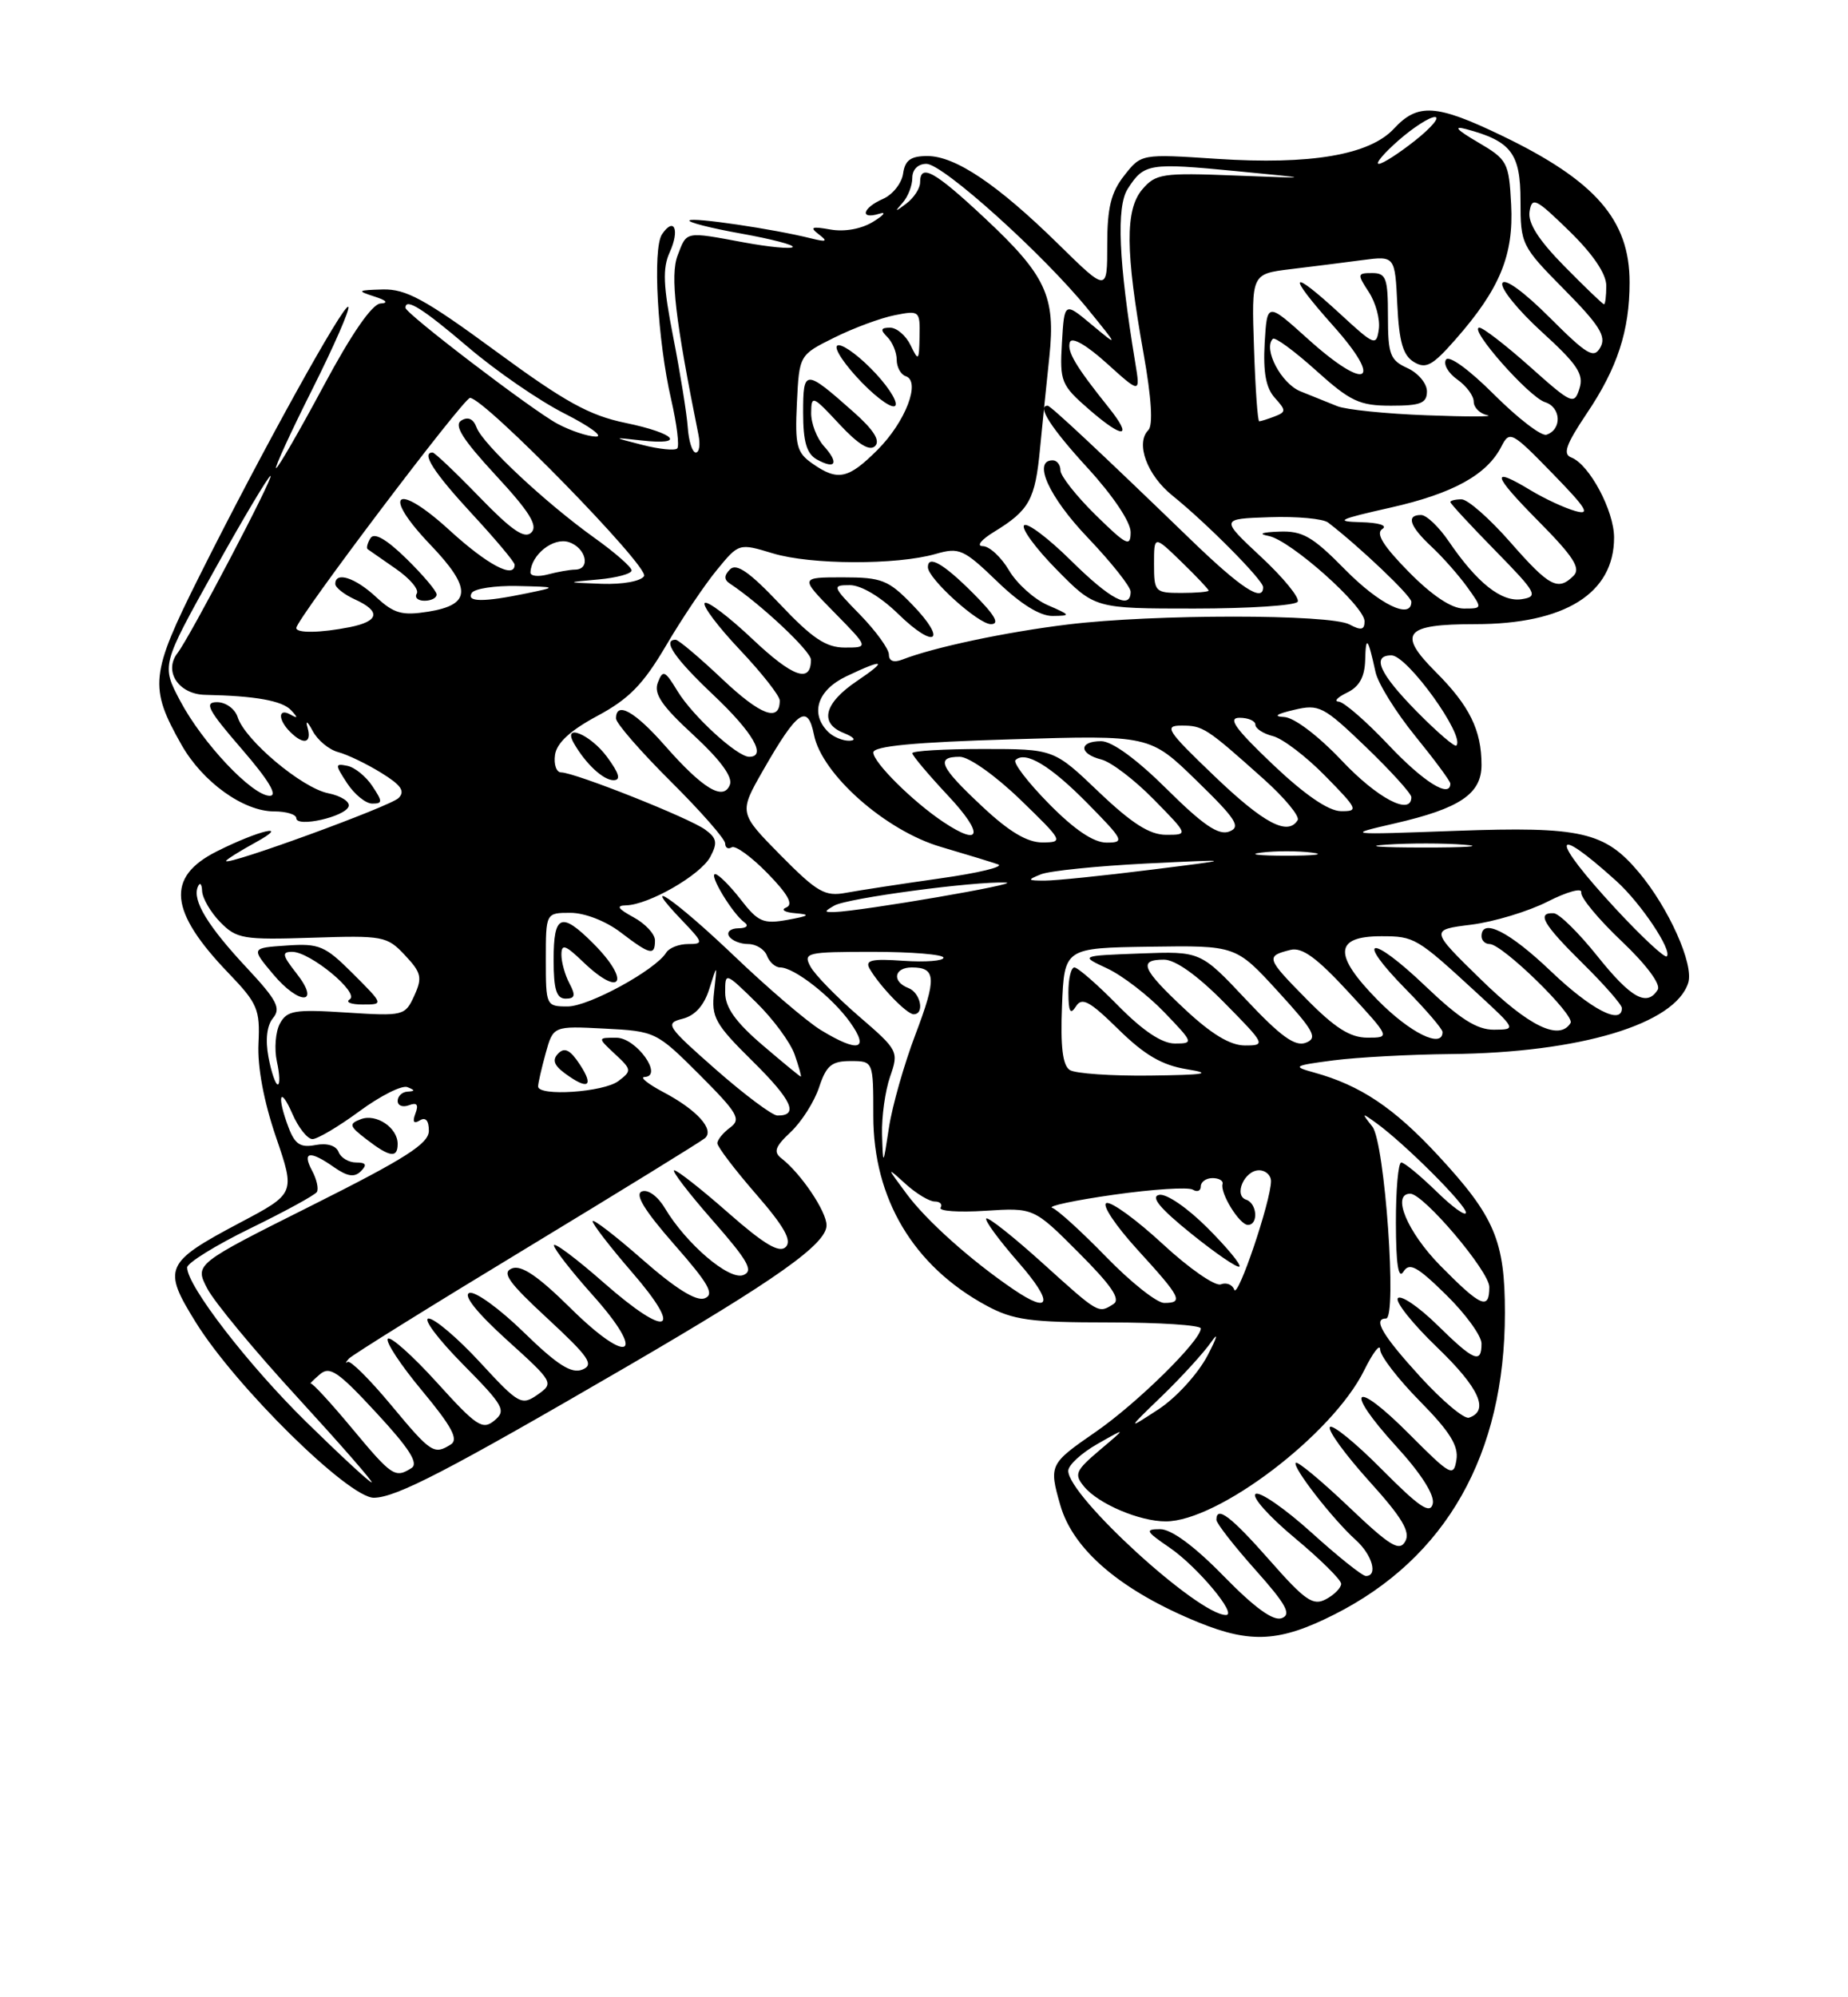 <?xml version="1.0" encoding="UTF-8" standalone="no"?>
<!DOCTYPE svg PUBLIC "-//W3C//DTD SVG 1.1//EN" "http://www.w3.org/Graphics/SVG/1.1/DTD/svg11.dtd" >
<svg xmlns="http://www.w3.org/2000/svg" xmlns:xlink="http://www.w3.org/1999/xlink" version="1.1" viewBox="0 0 237 256">
 <g >
 <path fill="currentColor"
d=" M 171.11 206.94 C 185.49 199.69 193.00 186.41 193.00 168.26 C 193.00 159.03 191.69 155.94 184.47 148.14 C 178.77 141.98 174.46 139.10 168.50 137.46 C 165.71 136.69 165.88 136.58 171.00 135.91 C 174.03 135.52 180.80 135.15 186.07 135.10 C 202.62 134.93 214.83 131.27 216.51 125.97 C 217.26 123.62 214.01 116.36 210.17 111.80 C 205.81 106.61 202.73 105.91 186.75 106.49 C 172.52 107.01 172.51 107.01 178.87 105.54 C 187.23 103.62 190.00 101.75 190.00 98.04 C 190.00 93.59 188.46 90.46 184.14 86.14 C 179.16 81.16 180.11 80.00 189.18 80.00 C 200.68 80.00 207.00 76.07 207.00 68.90 C 207.00 65.46 203.83 59.53 201.52 58.64 C 200.39 58.21 200.82 56.99 203.50 52.99 C 207.42 47.18 208.99 42.38 208.99 36.20 C 209.00 28.18 204.61 23.15 192.53 17.35 C 184.20 13.35 181.82 13.20 178.78 16.48 C 175.65 19.86 168.10 21.15 156.06 20.36 C 146.36 19.72 146.36 19.72 144.18 22.50 C 142.48 24.66 142.00 26.62 142.00 31.36 C 142.00 37.44 142.00 37.44 135.75 31.31 C 127.92 23.63 122.52 20.00 118.93 20.00 C 116.80 20.00 116.06 20.53 115.82 22.25 C 115.64 23.49 114.49 24.94 113.25 25.49 C 110.60 26.65 110.20 28.18 112.75 27.40 C 113.71 27.10 113.38 27.56 112.00 28.41 C 110.48 29.35 108.32 29.74 106.50 29.42 C 104.10 28.99 103.80 29.11 105.00 30.03 C 106.21 30.95 106.02 31.05 104.00 30.55 C 99.25 29.36 88.85 27.82 88.42 28.25 C 88.18 28.48 91.17 29.25 95.06 29.94 C 98.95 30.64 101.92 31.41 101.66 31.67 C 101.41 31.93 98.59 31.66 95.41 31.07 C 87.79 29.66 88.10 29.60 86.90 32.75 C 85.93 35.29 86.59 40.94 89.58 55.75 C 89.83 56.99 89.68 58.00 89.23 58.00 C 88.79 58.00 88.32 56.54 88.20 54.75 C 88.07 52.96 87.23 47.77 86.34 43.21 C 85.05 36.63 84.95 34.39 85.89 32.33 C 87.20 29.46 86.46 27.72 84.90 30.03 C 83.67 31.87 84.32 43.64 86.08 51.22 C 86.80 54.36 87.15 57.18 86.85 57.48 C 86.55 57.78 84.55 57.58 82.40 57.03 C 78.50 56.03 78.50 56.03 82.25 56.45 C 88.07 57.11 86.67 55.54 80.24 54.21 C 75.57 53.25 72.45 51.52 63.58 45.01 C 54.50 38.35 52.06 37.02 49.08 37.10 C 45.83 37.19 45.73 37.27 48.00 38.00 C 49.57 38.50 49.87 38.84 48.80 38.90 C 47.72 38.96 45.08 42.78 41.48 49.50 C 38.38 55.28 35.65 60.00 35.41 60.00 C 35.18 60.00 37.26 55.45 40.05 49.90 C 42.84 44.34 44.92 39.58 44.67 39.33 C 44.12 38.79 33.53 57.92 25.54 73.90 C 19.26 86.45 19.09 88.07 23.28 95.47 C 25.98 100.23 31.22 104.00 35.15 104.00 C 36.72 104.00 38.00 104.39 38.00 104.87 C 38.00 106.10 44.27 104.69 44.71 103.36 C 44.91 102.76 43.73 102.00 42.08 101.67 C 38.71 100.99 31.41 94.86 30.48 91.92 C 30.14 90.86 28.96 90.00 27.83 90.00 C 26.14 90.00 26.68 91.01 31.00 96.00 C 34.46 100.00 35.66 102.00 34.60 102.00 C 32.35 102.00 25.96 95.23 23.10 89.82 C 20.70 85.28 20.70 85.28 27.46 73.14 C 31.18 66.46 34.44 61.00 34.69 61.00 C 35.20 61.00 24.31 81.74 22.77 83.70 C 20.95 86.03 22.91 89.00 26.32 89.06 C 32.75 89.19 36.21 89.81 37.34 91.04 C 38.23 92.00 38.21 92.13 37.25 91.59 C 35.66 90.69 35.62 92.22 37.20 93.80 C 38.94 95.54 40.02 95.27 39.44 93.25 C 39.16 92.27 39.44 92.45 40.09 93.67 C 40.72 94.87 42.19 96.09 43.37 96.40 C 44.54 96.71 47.02 97.90 48.88 99.05 C 51.45 100.63 51.99 101.41 51.11 102.29 C 50.04 103.36 29.00 111.03 29.00 110.35 C 29.00 110.19 30.69 109.12 32.75 107.99 C 37.44 105.42 33.21 106.40 27.77 109.14 C 21.25 112.43 21.69 116.81 29.31 124.73 C 33.03 128.60 33.36 129.38 33.15 133.73 C 33.00 136.74 33.83 141.17 35.39 145.73 C 37.87 152.97 37.87 152.97 30.75 156.73 C 21.12 161.83 20.80 162.55 25.11 169.49 C 30.23 177.74 44.73 192.01 47.95 191.97 C 50.82 191.94 57.35 188.56 80.50 175.10 C 99.54 164.02 106.00 159.45 106.00 157.05 C 106.00 155.27 102.72 150.41 100.22 148.47 C 99.16 147.65 99.40 146.97 101.42 145.08 C 102.81 143.77 104.44 141.20 105.05 139.35 C 105.97 136.57 106.65 136.00 109.08 136.00 C 112.00 136.00 112.00 136.00 112.00 143.04 C 112.00 153.65 117.15 162.28 126.50 167.34 C 129.95 169.20 132.11 169.50 142.25 169.50 C 148.71 169.50 154.00 169.85 154.00 170.27 C 154.00 171.83 145.77 179.92 140.46 183.57 C 134.59 187.62 134.51 187.79 135.98 192.92 C 137.63 198.69 143.83 203.93 153.77 207.97 C 160.43 210.67 164.16 210.45 171.11 206.94 Z  M 47.75 100.75 C 46.93 99.51 45.49 98.35 44.55 98.16 C 42.94 97.84 42.94 97.97 44.53 100.41 C 45.47 101.83 46.91 103.00 47.74 103.00 C 49.08 103.00 49.08 102.75 47.75 100.75 Z  M 156.93 202.01 C 153.18 198.17 150.23 196.00 148.79 196.00 C 146.79 196.00 146.93 196.27 150.02 198.38 C 153.56 200.81 158.74 207.00 157.23 207.00 C 153.67 207.00 137.00 191.77 137.00 188.52 C 137.00 187.79 138.69 186.24 140.75 185.07 C 144.50 182.94 144.50 182.94 141.04 185.86 C 137.92 188.51 137.72 188.96 139.04 190.55 C 140.87 192.76 146.14 195.00 149.50 195.00 C 156.22 195.00 170.88 183.86 174.94 175.66 C 176.07 173.37 177.00 172.16 177.00 172.97 C 177.00 173.78 179.29 176.75 182.09 179.59 C 185.93 183.48 187.08 185.32 186.78 187.12 C 186.42 189.35 186.03 189.13 180.72 183.80 C 173.58 176.62 172.24 177.91 179.07 185.39 C 182.25 188.86 184.00 191.62 183.75 192.73 C 183.42 194.13 182.04 193.19 177.19 188.31 C 173.81 184.90 170.82 182.48 170.55 182.92 C 170.28 183.36 172.55 186.47 175.59 189.84 C 179.81 194.50 180.91 196.34 180.22 197.56 C 179.47 198.91 178.28 198.18 172.96 193.12 C 169.46 189.79 166.41 187.26 166.18 187.49 C 165.68 187.99 170.90 194.71 173.89 197.40 C 175.99 199.30 176.75 202.00 175.17 202.00 C 174.71 202.00 171.57 199.49 168.19 196.43 C 164.80 193.37 161.58 191.14 161.03 191.48 C 160.47 191.82 162.72 194.35 166.01 197.09 C 169.30 199.83 172.00 202.49 172.00 203.00 C 172.00 203.51 171.13 204.40 170.06 204.97 C 168.40 205.86 167.38 205.16 162.84 200.00 C 157.87 194.36 156.00 192.93 156.00 194.80 C 156.00 195.24 158.24 198.12 160.99 201.20 C 164.96 205.65 165.65 206.92 164.39 207.40 C 163.31 207.82 160.92 206.09 156.93 202.01 Z  M 39.27 182.25 C 31.82 174.94 24.00 164.81 24.00 162.46 C 24.00 161.88 27.64 159.62 32.09 157.45 C 36.54 155.28 40.39 153.18 40.64 152.78 C 40.89 152.37 40.61 151.13 40.01 150.02 C 38.71 147.58 39.75 147.43 42.86 149.62 C 44.56 150.80 45.46 150.94 46.28 150.12 C 47.11 149.29 46.94 149.00 45.67 149.00 C 44.72 149.00 43.70 148.39 43.42 147.65 C 43.10 146.83 41.95 146.48 40.47 146.76 C 38.54 147.13 37.83 146.67 37.02 144.55 C 35.48 140.51 35.87 139.03 37.49 142.75 C 38.27 144.54 39.43 146.00 40.07 146.00 C 40.71 146.00 43.43 144.39 46.11 142.42 C 48.80 140.44 51.56 139.06 52.25 139.34 C 53.25 139.74 53.25 139.86 52.25 139.92 C 51.56 139.96 51.00 140.50 51.00 141.11 C 51.00 141.72 51.65 141.96 52.45 141.66 C 53.47 141.27 53.71 141.58 53.28 142.71 C 52.87 143.79 53.05 144.09 53.83 143.61 C 54.58 143.14 55.00 143.62 55.00 144.93 C 55.00 146.58 52.02 148.48 39.98 154.51 C 24.96 162.03 24.96 162.03 26.58 165.15 C 27.46 166.86 32.68 173.16 38.17 179.13 C 43.65 185.11 47.93 190.00 47.66 190.00 C 47.39 190.00 43.62 186.51 39.27 182.25 Z  M 51.00 146.62 C 51.00 144.54 48.25 142.69 46.27 143.45 C 44.70 144.05 44.78 144.33 47.01 146.04 C 49.98 148.33 51.00 148.48 51.00 146.62 Z  M 45.14 183.07 C 42.42 179.80 40.04 177.22 39.84 177.32 C 39.64 177.42 40.16 176.90 40.99 176.18 C 42.28 175.04 43.33 175.75 48.28 181.10 C 52.49 185.64 53.71 187.56 52.78 188.16 C 50.67 189.50 50.27 189.23 45.14 183.07 Z  M 50.14 180.07 C 47.42 176.80 44.93 174.33 44.59 174.56 C 44.26 174.79 44.32 174.61 44.74 174.14 C 45.16 173.68 55.40 167.31 67.50 159.99 C 79.60 152.66 89.91 146.31 90.41 145.88 C 91.66 144.78 89.38 142.25 85.07 139.98 C 83.11 138.94 82.02 138.07 82.66 138.04 C 85.13 137.95 81.61 133.02 79.06 133.01 C 76.62 133.00 76.62 133.00 78.87 135.10 C 81.02 137.10 81.04 137.25 79.31 138.56 C 77.42 140.00 69.00 140.56 69.01 139.25 C 69.01 138.84 69.45 136.93 69.98 135.00 C 70.95 131.50 70.95 131.50 77.54 131.84 C 84.05 132.17 84.20 132.25 89.71 137.75 C 94.62 142.67 95.09 143.46 93.64 144.52 C 92.74 145.18 92.00 146.09 92.00 146.53 C 92.00 146.98 94.22 149.90 96.94 153.03 C 100.58 157.21 101.59 159.01 100.77 159.83 C 99.95 160.65 98.01 159.50 93.42 155.47 C 90.00 152.46 86.87 150.00 86.47 150.00 C 86.08 150.00 88.28 152.88 91.37 156.40 C 95.96 161.63 96.68 162.91 95.32 163.43 C 93.50 164.13 88.00 159.43 85.26 154.84 C 84.36 153.33 83.10 152.41 82.32 152.71 C 81.37 153.07 82.65 155.15 86.47 159.51 C 90.90 164.55 91.67 165.91 90.37 166.41 C 89.29 166.82 86.64 165.17 82.38 161.43 C 78.87 158.35 76.00 156.15 76.00 156.53 C 76.00 156.91 78.26 159.84 81.03 163.04 C 87.77 170.81 85.68 171.64 77.48 164.45 C 73.92 161.32 71.02 159.15 71.04 159.63 C 71.07 160.11 73.30 162.97 76.00 165.99 C 83.02 173.83 80.76 175.17 73.17 167.67 C 69.03 163.58 66.88 162.11 65.67 162.57 C 64.30 163.10 65.19 164.35 70.24 169.02 C 75.57 173.96 76.23 174.93 74.67 175.55 C 73.28 176.10 71.46 174.94 67.17 170.76 C 64.05 167.72 60.91 165.45 60.19 165.72 C 59.37 166.02 61.17 168.27 64.99 171.73 C 71.01 177.17 71.06 177.27 68.94 178.76 C 66.89 180.19 66.52 179.99 61.58 174.63 C 58.72 171.53 55.75 169.00 54.97 169.00 C 54.20 169.00 56.16 171.62 59.33 174.83 C 64.61 180.17 64.96 180.79 63.41 182.07 C 61.89 183.33 61.12 182.82 56.05 177.22 C 52.93 173.78 50.09 171.24 49.74 171.59 C 49.40 171.94 51.37 174.94 54.13 178.25 C 57.93 182.82 58.83 184.49 57.83 185.13 C 55.66 186.50 55.29 186.26 50.14 180.07 Z  M 74.37 136.45 C 73.15 134.58 72.41 134.19 71.60 135.02 C 70.80 135.83 71.02 136.52 72.44 137.57 C 75.41 139.76 76.23 139.28 74.37 136.45 Z  M 149.05 178.90 C 151.55 176.48 154.38 173.38 155.34 172.00 C 156.30 170.62 156.09 171.40 154.87 173.73 C 153.63 176.09 150.85 179.14 148.58 180.63 C 144.50 183.29 144.50 183.29 149.05 178.90 Z  M 182.14 176.46 C 177.30 171.16 176.02 169.00 177.75 169.00 C 179.20 169.01 177.60 146.42 176.00 144.40 C 174.59 142.61 174.61 142.58 176.50 143.94 C 180.15 146.58 188.00 154.41 188.00 155.42 C 188.00 155.96 186.29 154.74 184.21 152.70 C 182.12 150.67 180.10 149.00 179.71 149.00 C 179.32 149.00 179.01 152.49 179.02 156.75 C 179.03 162.01 179.33 164.02 179.98 163.00 C 180.75 161.77 181.73 162.30 185.46 165.96 C 187.96 168.41 190.00 171.22 190.00 172.21 C 190.00 174.86 189.03 174.45 184.31 169.81 C 181.96 167.51 179.70 165.97 179.28 166.38 C 178.87 166.80 181.13 169.64 184.31 172.70 C 189.71 177.89 191.04 180.82 188.39 181.71 C 187.77 181.91 184.96 179.55 182.14 176.46 Z  M 133.69 161.88 C 129.96 158.51 126.72 155.95 126.49 156.18 C 126.25 156.41 128.11 158.94 130.61 161.80 C 135.13 166.97 134.82 168.57 129.94 165.24 C 124.53 161.56 118.85 156.49 116.30 153.06 C 113.67 149.52 113.67 149.51 116.14 151.75 C 117.51 152.99 119.19 154.00 119.87 154.00 C 120.56 154.00 120.90 154.36 120.63 154.79 C 120.36 155.23 122.94 155.41 126.36 155.19 C 132.58 154.79 132.58 154.79 138.34 160.56 C 142.56 164.78 143.75 166.54 142.80 167.14 C 140.85 168.38 140.97 168.45 133.69 161.88 Z  M 141.87 161.11 C 138.71 157.86 135.60 155.03 134.94 154.81 C 134.29 154.60 137.84 153.84 142.85 153.13 C 147.85 152.42 152.40 152.13 152.97 152.48 C 153.54 152.83 154.00 152.64 154.00 152.06 C 154.00 151.48 154.68 151.00 155.50 151.00 C 156.33 151.00 156.90 151.34 156.79 151.75 C 156.45 152.93 158.97 157.00 160.04 157.00 C 161.41 157.00 161.23 154.24 159.82 153.77 C 158.18 153.23 159.59 150.00 161.47 150.00 C 162.31 150.00 163.00 150.63 163.00 151.39 C 163.00 153.90 158.73 166.53 158.29 165.31 C 158.06 164.65 157.28 164.34 156.56 164.62 C 155.84 164.89 152.50 162.58 149.14 159.47 C 145.78 156.36 142.53 153.99 141.90 154.20 C 141.27 154.41 143.07 157.10 145.88 160.18 C 151.48 166.31 151.83 167.00 149.30 167.00 C 148.36 167.00 145.02 164.35 141.87 161.11 Z  M 154.84 157.37 C 152.27 154.80 149.57 152.95 148.65 153.15 C 147.52 153.39 148.77 154.90 152.77 158.12 C 155.92 160.66 158.70 162.56 158.95 162.34 C 159.20 162.11 157.35 159.88 154.84 157.37 Z  M 184.71 162.22 C 180.48 157.91 178.42 153.00 180.86 153.00 C 182.56 153.00 191.00 162.95 191.00 164.96 C 191.00 167.98 189.93 167.51 184.71 162.22 Z  M 113.12 145.40 C 113.06 143.14 113.52 139.81 114.15 138.00 C 115.28 134.76 115.20 134.61 110.13 130.24 C 107.28 127.78 104.50 124.93 103.94 123.89 C 102.98 122.10 103.42 122.00 111.96 122.00 C 116.93 122.00 121.00 122.34 121.00 122.75 C 121.00 123.16 118.70 123.34 115.88 123.15 C 111.79 122.86 110.91 123.06 111.52 124.15 C 112.80 126.38 116.29 130.00 117.17 130.00 C 118.62 130.00 118.06 127.24 116.50 126.64 C 114.35 125.81 114.65 124.00 116.94 124.00 C 120.07 124.00 120.14 125.39 117.38 132.65 C 115.95 136.42 114.43 141.75 114.01 144.50 C 113.25 149.50 113.25 149.50 113.12 145.40 Z  M 91.80 137.08 C 85.49 131.53 85.24 131.16 87.53 130.58 C 89.13 130.18 90.30 128.88 90.97 126.74 C 91.99 123.50 91.99 123.50 91.58 127.12 C 91.21 130.39 91.68 131.24 96.54 136.04 C 101.58 141.01 102.49 143.02 99.69 142.98 C 99.04 142.97 95.49 140.32 91.80 137.08 Z  M 34.43 135.49 C 34.01 133.25 34.23 131.43 35.02 130.48 C 36.05 129.24 35.50 128.18 31.77 124.18 C 26.66 118.73 24.65 115.43 25.36 113.69 C 25.63 113.03 25.88 113.25 25.92 114.20 C 25.96 115.13 27.01 116.93 28.25 118.20 C 30.34 120.33 31.19 120.48 40.02 120.19 C 49.12 119.89 49.64 119.98 51.93 122.43 C 54.04 124.67 54.19 125.30 53.13 127.62 C 51.95 130.20 51.76 130.25 44.42 129.78 C 37.77 129.35 36.80 129.51 35.89 131.21 C 35.33 132.26 35.16 134.44 35.51 136.06 C 35.87 137.68 35.92 139.00 35.62 139.00 C 35.33 139.00 34.79 137.42 34.43 135.49 Z  M 45.28 124.81 C 41.69 121.22 40.95 120.90 36.77 121.19 C 32.20 121.50 32.20 121.50 35.02 124.86 C 38.42 128.92 41.20 128.79 38.00 124.73 C 36.19 122.42 36.11 122.00 37.48 122.00 C 39.78 122.00 46.17 127.28 44.85 128.09 C 44.27 128.45 45.01 128.75 46.50 128.75 C 49.22 128.75 49.22 128.75 45.28 124.81 Z  M 97.75 133.92 C 94.32 130.98 93.00 129.11 93.00 127.22 C 93.00 124.59 93.00 124.59 96.96 128.46 C 99.14 130.59 101.36 133.60 101.91 135.16 C 102.45 136.72 102.81 138.00 102.70 137.99 C 102.59 137.99 100.36 136.15 97.75 133.92 Z  M 137.20 137.15 C 136.28 136.56 135.99 134.17 136.20 128.91 C 136.50 121.50 136.50 121.50 147.50 121.34 C 158.50 121.18 158.50 121.18 163.89 127.07 C 168.54 132.15 169.03 133.05 167.47 133.65 C 166.09 134.18 164.25 132.85 159.81 128.13 C 153.97 121.92 153.97 121.92 146.24 122.21 C 138.50 122.50 138.50 122.50 142.00 124.13 C 143.93 125.03 147.22 127.56 149.33 129.76 C 153.07 133.65 153.10 133.75 150.67 133.75 C 149.01 133.75 146.57 132.12 143.38 128.88 C 140.74 126.19 138.22 124.00 137.79 124.00 C 137.35 124.00 137.01 125.46 137.02 127.25 C 137.03 129.68 137.27 130.12 137.98 129.00 C 138.75 127.77 139.72 128.29 143.43 131.93 C 146.80 135.24 149.03 136.53 152.22 137.05 C 155.59 137.60 154.58 137.77 147.50 137.86 C 142.55 137.92 137.92 137.60 137.20 137.15 Z  M 105.26 132.02 C 103.48 130.93 98.48 126.66 94.15 122.52 C 86.50 115.22 81.71 111.96 87.50 118.00 C 90.21 120.83 90.25 121.00 88.25 121.00 C 87.08 121.00 85.81 121.49 85.44 122.10 C 84.06 124.33 75.52 129.00 72.80 129.00 C 70.04 129.00 70.00 128.91 70.00 123.00 C 70.00 117.00 70.00 117.00 73.16 117.00 C 74.98 117.00 77.69 118.05 79.59 119.50 C 83.39 122.40 84.00 122.54 84.00 120.53 C 84.00 119.72 82.76 118.39 81.25 117.57 C 79.23 116.47 78.97 116.07 80.29 116.04 C 83.21 115.97 89.84 112.16 91.09 109.83 C 92.05 108.03 91.94 107.43 90.43 106.33 C 88.40 104.84 73.68 99.00 71.96 99.00 C 71.36 99.00 71.00 97.99 71.18 96.75 C 71.40 95.22 73.14 93.62 76.61 91.76 C 80.66 89.59 82.49 87.72 85.41 82.76 C 87.43 79.32 90.37 74.95 91.93 73.06 C 94.76 69.61 94.76 69.61 99.13 70.93 C 103.99 72.40 114.99 72.44 120.00 71.00 C 123.02 70.13 123.58 70.38 127.88 74.52 C 130.88 77.42 133.38 78.97 135.00 78.95 C 137.37 78.92 137.33 78.85 134.36 77.56 C 132.64 76.81 130.40 74.80 129.40 73.10 C 128.39 71.39 126.88 70.00 126.03 70.00 C 125.18 69.99 125.84 69.17 127.50 68.16 C 132.01 65.40 132.76 64.05 133.38 57.50 C 133.70 54.20 134.24 48.89 134.58 45.69 C 135.39 37.98 134.14 35.30 126.34 28.00 C 119.83 21.91 118.00 20.90 118.00 23.38 C 118.00 24.14 117.21 25.35 116.25 26.08 C 114.76 27.21 114.69 27.19 115.75 26.00 C 116.44 25.23 117.00 23.79 117.00 22.80 C 117.00 21.73 117.73 21.00 118.81 21.00 C 120.92 21.00 133.78 32.57 139.53 39.64 C 143.48 44.50 143.48 44.50 139.99 41.60 C 136.50 38.69 136.50 38.69 136.19 43.94 C 135.90 48.93 136.08 49.36 139.69 52.50 C 144.10 56.32 145.35 56.19 142.18 52.23 C 137.93 46.92 136.82 45.05 137.21 43.86 C 137.45 43.14 139.33 44.21 141.93 46.56 C 146.25 50.46 146.25 50.46 145.59 46.48 C 143.46 33.59 143.15 26.48 144.63 24.20 C 146.72 20.95 147.34 20.85 158.51 21.93 C 168.50 22.89 168.50 22.89 158.43 22.50 C 149.07 22.13 148.22 22.26 146.50 24.27 C 144.28 26.87 144.32 32.21 146.66 45.33 C 147.68 51.04 147.89 54.51 147.27 55.13 C 145.59 56.81 147.11 60.92 150.37 63.53 C 154.71 67.02 161.98 74.34 161.99 75.25 C 162.01 77.28 159.13 75.38 152.64 69.10 C 141.24 58.08 134.74 52.00 134.36 52.00 C 132.94 52.00 134.80 54.88 139.50 60.00 C 142.71 63.50 145.00 66.90 145.00 68.20 C 145.00 70.16 144.49 69.91 140.50 66.00 C 138.03 63.57 136.00 61.00 136.00 60.29 C 136.00 59.58 135.55 59.00 135.00 59.00 C 132.39 59.00 134.52 63.70 139.50 68.91 C 142.53 72.09 145.00 75.20 145.00 75.84 C 145.00 78.21 142.42 76.86 137.31 71.81 C 134.41 68.95 131.73 66.94 131.34 67.33 C 130.94 67.72 132.83 70.29 135.52 73.02 C 140.42 78.00 140.42 78.00 153.15 78.00 C 160.15 78.00 166.12 77.61 166.42 77.13 C 166.72 76.65 164.61 74.06 161.73 71.38 C 156.50 66.50 156.50 66.50 162.83 66.29 C 166.32 66.17 169.69 66.48 170.33 66.98 C 174.38 70.09 181.00 76.39 181.00 77.13 C 181.00 79.47 176.92 77.49 172.50 73.00 C 168.32 68.75 167.04 68.02 164.04 68.14 C 161.77 68.22 161.30 68.43 162.71 68.70 C 165.50 69.24 175.00 77.69 175.00 79.63 C 175.00 80.74 174.56 80.84 173.07 80.04 C 170.57 78.70 147.91 78.70 136.97 80.04 C 129.04 81.00 119.75 82.97 115.75 84.53 C 114.62 84.97 114.00 84.74 114.00 83.90 C 114.00 83.18 112.33 80.88 110.30 78.79 C 106.73 75.14 106.68 75.00 109.00 75.00 C 110.43 75.00 112.95 76.50 115.19 78.69 C 119.93 83.31 121.57 82.22 116.99 77.49 C 113.93 74.34 113.08 74.00 108.10 74.00 C 102.58 74.00 102.58 74.00 107.00 78.50 C 111.42 83.00 111.42 83.00 108.35 83.00 C 105.93 83.00 104.18 81.83 100.02 77.43 C 96.14 73.33 94.45 72.15 93.63 72.97 C 92.85 73.75 92.83 74.29 93.59 74.79 C 97.56 77.42 104.00 83.46 104.00 84.56 C 104.00 87.63 101.67 86.80 96.49 81.90 C 93.46 79.04 90.71 76.96 90.38 77.29 C 90.05 77.62 92.08 80.32 94.89 83.29 C 97.70 86.26 100.00 89.19 100.00 89.79 C 100.00 92.60 97.56 91.70 92.65 87.06 C 89.71 84.28 87.01 82.00 86.65 82.00 C 84.89 82.00 86.51 84.37 91.50 89.09 C 96.56 93.87 98.37 97.00 96.08 97.00 C 94.54 97.00 88.84 91.78 86.90 88.60 C 85.28 85.93 85.01 85.81 84.37 87.48 C 83.81 88.92 84.86 90.47 88.92 94.20 C 92.36 97.37 93.99 99.58 93.61 100.57 C 92.79 102.71 90.15 101.12 85.23 95.52 C 81.38 91.15 79.00 89.84 79.00 92.09 C 79.00 92.69 82.15 96.31 86.00 100.14 C 89.85 103.96 93.00 107.55 93.00 108.11 C 93.00 108.66 93.38 108.89 93.84 108.60 C 94.30 108.32 96.36 109.81 98.43 111.93 C 101.06 114.62 101.78 115.93 100.84 116.31 C 100.10 116.60 100.62 116.94 102.00 117.05 C 104.01 117.22 103.81 117.39 101.00 117.90 C 97.89 118.46 97.22 118.17 95.00 115.30 C 93.62 113.53 92.15 112.06 91.73 112.04 C 90.84 111.99 93.95 117.14 95.48 118.23 C 96.06 118.65 95.73 118.98 94.69 118.98 C 93.70 118.99 93.16 119.45 93.50 120.00 C 93.84 120.55 94.94 121.00 95.95 121.00 C 96.96 121.00 98.05 121.67 98.36 122.50 C 98.68 123.33 99.44 124.00 100.06 124.00 C 101.87 124.00 106.74 127.82 109.03 131.04 C 111.55 134.58 110.09 134.96 105.26 132.02 Z  M 73.04 126.07 C 72.47 125.00 72.00 123.34 72.00 122.38 C 72.00 120.93 72.49 121.09 74.80 123.31 C 79.72 128.02 80.92 125.77 76.08 120.92 C 71.97 116.81 71.00 117.21 71.00 123.00 C 71.00 126.83 71.36 128.00 72.54 128.00 C 73.74 128.00 73.85 127.59 73.04 126.07 Z  M 77.84 97.00 C 75.71 94.12 72.10 92.63 73.59 95.25 C 75.09 97.88 77.36 100.00 78.68 100.00 C 79.66 100.00 79.42 99.14 77.84 97.00 Z  M 124.76 76.00 C 121.00 72.24 119.00 71.09 119.00 72.70 C 119.00 74.16 125.46 80.00 127.08 80.00 C 128.27 80.00 127.60 78.84 124.76 76.00 Z  M 151.96 129.36 C 146.44 124.20 145.93 123.00 149.28 123.00 C 150.73 123.00 153.57 125.02 157.00 128.50 C 162.29 133.86 162.36 134.00 159.67 134.00 C 157.77 134.00 155.38 132.56 151.96 129.36 Z  M 167.52 128.02 C 162.37 122.80 162.29 122.55 165.50 121.75 C 166.99 121.38 168.89 122.77 172.91 127.13 C 178.32 133.00 178.32 133.00 175.37 133.00 C 173.16 133.00 171.20 131.76 167.52 128.02 Z  M 176.68 128.18 C 170.96 122.37 171.10 120.00 177.15 120.00 C 181.40 120.00 181.69 120.17 189.36 127.23 C 194.49 131.95 194.49 131.96 191.59 131.98 C 189.41 131.99 187.21 130.60 182.79 126.38 C 175.74 119.65 173.62 120.01 180.31 126.81 C 182.89 129.43 185.00 131.89 185.00 132.28 C 185.00 134.45 180.82 132.39 176.68 128.18 Z  M 189.95 125.57 C 183.40 119.18 183.40 119.18 188.67 118.52 C 191.56 118.16 195.98 116.83 198.48 115.56 C 200.98 114.29 202.92 113.76 202.79 114.38 C 202.66 115.00 204.97 117.79 207.93 120.60 C 211.12 123.62 213.02 126.16 212.60 126.85 C 211.22 129.08 209.18 127.95 204.86 122.55 C 202.46 119.55 199.94 117.07 199.25 117.05 C 197.02 116.96 197.91 118.48 203.00 123.50 C 205.75 126.21 208.00 128.78 208.00 129.21 C 208.00 131.45 204.05 129.40 198.91 124.50 C 193.57 119.40 190.00 117.60 190.00 120.00 C 190.00 120.55 190.47 121.00 191.04 121.00 C 192.67 121.00 202.03 130.13 201.42 131.12 C 199.99 133.45 196.08 131.56 189.95 125.57 Z  M 207.14 116.41 C 198.78 107.38 198.88 105.32 207.32 112.95 C 210.44 115.77 214.50 121.84 213.76 122.58 C 213.50 122.83 210.52 120.06 207.14 116.41 Z  M 107.00 116.07 C 108.63 115.12 124.95 112.94 129.00 113.12 C 131.28 113.22 110.48 116.79 107.00 116.90 C 105.67 116.93 105.67 116.84 107.00 116.07 Z  M 100.09 109.60 C 94.75 104.18 94.75 104.18 97.88 98.71 C 102.26 91.06 103.58 90.14 104.39 94.18 C 105.40 99.26 113.59 106.48 120.67 108.55 C 123.87 109.49 127.17 110.50 128.00 110.79 C 128.82 111.09 125.47 111.90 120.54 112.59 C 115.61 113.29 110.20 114.12 108.51 114.43 C 105.79 114.94 104.82 114.38 100.09 109.60 Z  M 133.50 112.06 C 134.60 111.62 140.68 111.00 147.00 110.68 C 158.50 110.12 158.50 110.12 147.50 111.49 C 141.45 112.25 135.38 112.87 134.00 112.87 C 131.74 112.87 131.70 112.79 133.50 112.06 Z  M 161.75 109.28 C 163.54 109.05 166.46 109.05 168.25 109.28 C 170.04 109.50 168.57 109.68 165.00 109.68 C 161.43 109.68 159.96 109.50 161.75 109.28 Z  M 177.78 108.26 C 180.69 108.06 185.19 108.06 187.78 108.27 C 190.38 108.47 188.00 108.64 182.50 108.63 C 177.00 108.63 174.88 108.46 177.78 108.26 Z  M 125.96 103.36 C 120.51 98.27 119.94 97.00 123.09 97.00 C 124.26 97.00 127.65 99.40 130.84 102.48 C 136.34 107.80 136.42 107.96 133.71 107.98 C 131.75 107.99 129.43 106.62 125.96 103.36 Z  M 134.52 103.02 C 131.83 100.29 129.90 97.77 130.23 97.43 C 131.48 96.19 134.70 98.12 139.50 103.00 C 144.12 107.69 144.27 108.00 141.92 108.00 C 140.25 108.00 137.81 106.36 134.52 103.02 Z  M 120.97 105.35 C 117.06 102.74 112.00 97.72 112.00 96.45 C 112.00 95.63 117.26 95.13 129.73 94.76 C 147.47 94.22 147.47 94.22 153.46 100.06 C 158.55 105.01 159.18 105.99 157.65 106.58 C 156.28 107.11 154.30 105.76 149.64 101.14 C 145.79 97.32 142.61 95.00 141.22 95.00 C 138.33 95.00 138.35 96.62 141.25 97.35 C 142.49 97.66 145.51 99.96 147.96 102.46 C 152.42 107.00 152.42 107.00 149.55 107.00 C 147.44 107.00 145.16 105.55 140.91 101.50 C 135.15 96.00 135.15 96.00 126.07 96.00 C 121.08 96.00 117.00 96.24 117.00 96.54 C 117.00 96.84 119.09 99.32 121.64 102.04 C 126.20 106.92 125.86 108.61 120.97 105.35 Z  M 155.74 99.47 C 149.64 93.63 149.23 93.00 151.53 93.00 C 154.28 93.00 154.70 93.27 162.08 99.87 C 164.77 102.28 166.72 104.64 166.42 105.12 C 165.16 107.17 162.09 105.55 155.74 99.47 Z  M 163.22 97.97 C 158.39 93.37 157.41 92.00 158.97 92.00 C 160.09 92.00 161.00 92.40 161.00 92.89 C 161.00 93.38 162.01 94.04 163.25 94.35 C 164.49 94.66 167.51 96.96 169.96 99.46 C 174.15 103.72 174.27 104.00 171.96 103.97 C 170.35 103.94 167.32 101.86 163.22 97.97 Z  M 172.09 97.50 C 169.06 94.30 165.97 91.96 164.69 91.90 C 163.25 91.83 163.68 91.52 165.94 90.99 C 169.17 90.22 169.71 90.50 175.19 95.76 C 178.38 98.83 181.00 101.72 181.00 102.17 C 181.00 104.61 176.66 102.34 172.09 97.50 Z  M 178.09 95.50 C 175.23 92.47 172.35 89.97 171.69 89.93 C 171.04 89.90 171.51 89.38 172.75 88.78 C 174.33 88.02 175.02 86.77 175.08 84.60 C 175.16 81.37 175.43 81.69 176.41 86.15 C 176.73 87.61 179.02 91.29 181.49 94.33 C 183.97 97.38 186.00 100.12 186.00 100.43 C 186.00 102.38 182.57 100.24 178.09 95.50 Z  M 181.69 91.19 C 176.91 86.34 175.86 84.00 178.45 84.00 C 180.49 84.00 187.96 94.38 186.77 95.56 C 186.56 95.78 184.27 93.81 181.69 91.19 Z  M 106.20 93.80 C 103.85 91.45 104.84 88.45 108.53 86.69 C 113.42 84.36 113.92 84.58 109.90 87.29 C 105.70 90.12 105.04 92.68 108.18 93.94 C 109.55 94.49 109.87 94.90 108.95 94.94 C 108.10 94.97 106.86 94.46 106.20 93.80 Z  M 38.00 80.49 C 38.00 79.38 59.45 51.00 60.28 51.00 C 62.11 51.00 83.31 72.69 82.60 73.84 C 82.19 74.50 79.85 74.92 77.19 74.83 C 72.50 74.65 72.50 74.65 76.75 74.27 C 79.09 74.06 81.00 73.54 81.00 73.11 C 81.00 72.69 78.86 70.81 76.25 68.95 C 69.97 64.46 61.91 56.93 61.12 54.79 C 60.71 53.68 60.02 53.37 59.16 53.90 C 58.18 54.50 59.32 56.31 63.57 60.91 C 67.90 65.58 69.02 67.38 68.15 68.25 C 67.28 69.12 65.65 68.00 61.48 63.70 C 58.44 60.56 55.74 58.00 55.48 58.00 C 53.98 58.00 55.63 60.56 60.50 65.83 C 63.52 69.09 66.00 72.04 66.00 72.38 C 66.00 74.25 62.51 72.40 57.66 67.97 C 50.78 61.68 48.83 63.17 55.22 69.85 C 60.53 75.41 60.46 77.51 54.92 78.40 C 51.56 78.93 50.53 78.65 48.23 76.52 C 45.55 74.03 43.00 73.21 43.00 74.84 C 43.00 75.30 44.12 76.19 45.50 76.82 C 48.87 78.35 48.65 79.62 44.88 80.38 C 41.09 81.13 38.00 81.18 38.00 80.49 Z  M 56.00 76.20 C 56.00 75.76 54.25 73.70 52.12 71.61 C 49.54 69.09 47.99 68.21 47.51 68.98 C 47.12 69.61 46.96 70.25 47.15 70.39 C 47.34 70.53 48.97 71.66 50.76 72.90 C 52.56 74.14 53.77 75.57 53.45 76.08 C 53.14 76.58 53.58 77.00 54.44 77.00 C 55.30 77.00 56.00 76.64 56.00 76.20 Z  M 180.67 73.30 C 177.40 69.98 176.40 68.37 177.27 67.81 C 177.99 67.35 176.85 66.99 174.50 66.93 C 171.10 66.84 171.66 66.56 178.30 65.07 C 186.35 63.26 190.72 60.85 192.57 57.19 C 193.60 55.18 193.90 55.34 199.07 60.65 C 203.50 65.19 204.04 66.08 202.00 65.49 C 200.62 65.10 198.10 63.92 196.38 62.89 C 191.08 59.68 191.33 60.77 197.29 66.79 C 201.78 71.32 202.76 72.84 201.81 73.79 C 199.81 75.79 198.71 75.22 193.69 69.49 C 191.04 66.47 188.23 64.00 187.44 64.00 C 186.65 64.00 186.00 64.16 186.00 64.35 C 186.00 64.54 188.59 67.34 191.75 70.56 C 197.09 76.01 197.33 76.46 195.15 76.80 C 192.56 77.20 189.43 74.72 185.78 69.36 C 184.52 67.52 182.94 66.01 182.25 66.01 C 180.29 66.00 180.77 67.44 183.60 70.08 C 185.03 71.41 187.08 73.74 188.17 75.25 C 190.14 78.00 190.14 78.00 187.72 78.00 C 186.16 78.00 183.65 76.33 180.67 73.30 Z  M 60.50 76.00 C 60.84 75.45 63.45 75.05 66.31 75.11 C 71.50 75.23 71.50 75.23 67.50 76.06 C 61.99 77.20 59.77 77.18 60.50 76.00 Z  M 148.00 72.30 C 148.00 68.61 148.00 68.61 151.50 72.00 C 153.43 73.87 155.00 75.53 155.00 75.70 C 155.00 75.86 153.43 76.00 151.50 76.00 C 148.13 76.00 148.00 75.86 148.00 72.30 Z  M 68.03 73.37 C 68.11 71.10 70.95 68.85 72.93 69.48 C 75.16 70.19 75.81 72.99 73.75 73.01 C 73.06 73.02 71.49 73.30 70.25 73.63 C 69.01 73.96 68.01 73.84 68.03 73.37 Z  M 104.18 59.41 C 102.17 58.01 101.94 57.11 102.20 51.66 C 102.50 45.50 102.50 45.50 107.00 43.27 C 109.47 42.04 112.96 40.75 114.75 40.40 C 117.91 39.77 118.00 39.84 117.93 43.12 C 117.87 46.28 117.79 46.35 116.78 44.25 C 116.18 43.01 115.00 42.00 114.15 42.00 C 112.94 42.00 112.87 42.27 113.80 43.20 C 114.46 43.86 115.00 45.17 115.00 46.12 C 115.00 47.06 115.52 48.01 116.16 48.22 C 118.12 48.87 116.14 54.06 112.54 57.66 C 108.79 61.41 107.44 61.70 104.18 59.41 Z  M 105.66 57.18 C 104.75 56.17 104.01 54.25 104.03 52.92 C 104.05 50.62 104.23 50.69 107.63 54.35 C 110.06 56.96 111.53 57.87 112.23 57.17 C 112.92 56.48 112.04 55.09 109.49 52.83 C 103.22 47.27 103.00 47.27 103.00 52.90 C 103.00 56.61 103.45 58.15 104.74 58.88 C 107.17 60.23 107.64 59.37 105.66 57.18 Z  M 111.65 47.19 C 109.68 45.21 107.74 43.92 107.35 44.32 C 106.95 44.71 108.40 46.84 110.55 49.05 C 112.71 51.26 114.65 52.56 114.86 51.92 C 115.07 51.29 113.63 49.16 111.65 47.19 Z  M 71.50 54.32 C 68.28 52.60 52.00 40.18 52.00 39.45 C 52.00 38.14 54.23 39.55 60.05 44.51 C 63.60 47.54 69.16 51.37 72.41 53.01 C 75.66 54.66 77.46 55.98 76.41 55.96 C 75.36 55.94 73.15 55.20 71.50 54.32 Z  M 191.62 50.58 C 188.40 47.36 185.82 45.49 185.44 46.10 C 185.08 46.68 185.73 47.82 186.89 48.64 C 188.05 49.45 189.00 50.73 189.00 51.48 C 189.00 52.24 189.79 53.02 190.75 53.22 C 191.71 53.42 188.22 53.43 183.00 53.23 C 177.78 53.04 172.60 52.51 171.50 52.06 C 170.40 51.62 168.27 50.76 166.78 50.16 C 164.31 49.17 161.96 44.70 163.24 43.43 C 163.51 43.16 165.99 44.98 168.76 47.47 C 173.19 51.46 174.35 52.00 178.40 52.00 C 182.20 52.00 183.00 51.68 183.00 50.16 C 183.00 49.15 181.88 47.81 180.50 47.18 C 178.27 46.17 178.00 45.44 178.00 40.52 C 178.00 35.65 177.76 35.00 175.98 35.00 C 174.06 35.00 174.04 35.13 175.55 37.44 C 176.43 38.79 177.01 40.92 176.83 42.19 C 176.52 44.39 176.28 44.30 171.89 40.25 C 165.37 34.25 164.93 34.98 170.97 41.75 C 177.53 49.09 175.30 50.26 167.73 43.44 C 162.50 38.73 162.50 38.73 162.19 43.97 C 161.98 47.71 162.35 49.73 163.49 50.99 C 164.95 52.61 164.95 52.80 163.46 53.38 C 162.57 53.72 161.68 54.00 161.49 54.00 C 161.29 54.00 160.99 49.75 160.82 44.56 C 160.50 35.11 160.50 35.11 165.50 34.50 C 168.25 34.17 172.39 33.65 174.70 33.34 C 178.90 32.79 178.90 32.79 179.20 39.04 C 179.43 43.82 179.93 45.55 181.33 46.40 C 182.87 47.33 183.71 46.87 186.67 43.50 C 192.35 37.04 194.14 32.70 193.80 26.22 C 193.51 20.78 193.34 20.46 189.50 18.21 C 186.83 16.65 186.33 16.10 188.00 16.54 C 193.81 18.09 195.00 19.65 195.00 25.74 C 195.00 31.32 195.12 31.56 200.61 37.11 C 205.13 41.68 206.03 43.12 205.25 44.51 C 204.41 46.02 203.58 45.53 198.71 40.67 C 195.42 37.38 192.94 35.59 192.67 36.30 C 192.41 36.96 194.69 39.77 197.73 42.54 C 202.30 46.70 203.15 47.97 202.56 49.80 C 201.89 51.93 201.60 51.81 196.23 47.02 C 193.13 44.26 190.21 42.00 189.73 42.00 C 188.24 42.00 196.07 50.89 198.15 51.55 C 200.21 52.20 200.34 55.05 198.33 55.72 C 197.68 55.94 194.67 53.62 191.62 50.58 Z  M 200.63 34.13 C 197.31 30.76 195.93 28.59 196.16 27.12 C 196.47 25.18 196.96 25.43 201.25 29.61 C 204.29 32.57 206.00 35.09 206.00 36.62 C 206.00 37.93 205.87 39.00 205.71 39.00 C 205.55 39.00 203.27 36.81 200.63 34.13 Z  M 179.35 18.00 C 181.23 16.35 183.33 15.00 184.02 15.00 C 184.71 15.00 183.58 16.35 181.50 18.00 C 179.42 19.65 177.32 21.00 176.83 21.00 C 176.33 21.00 177.47 19.65 179.35 18.00 Z "/>
</g>
</svg>